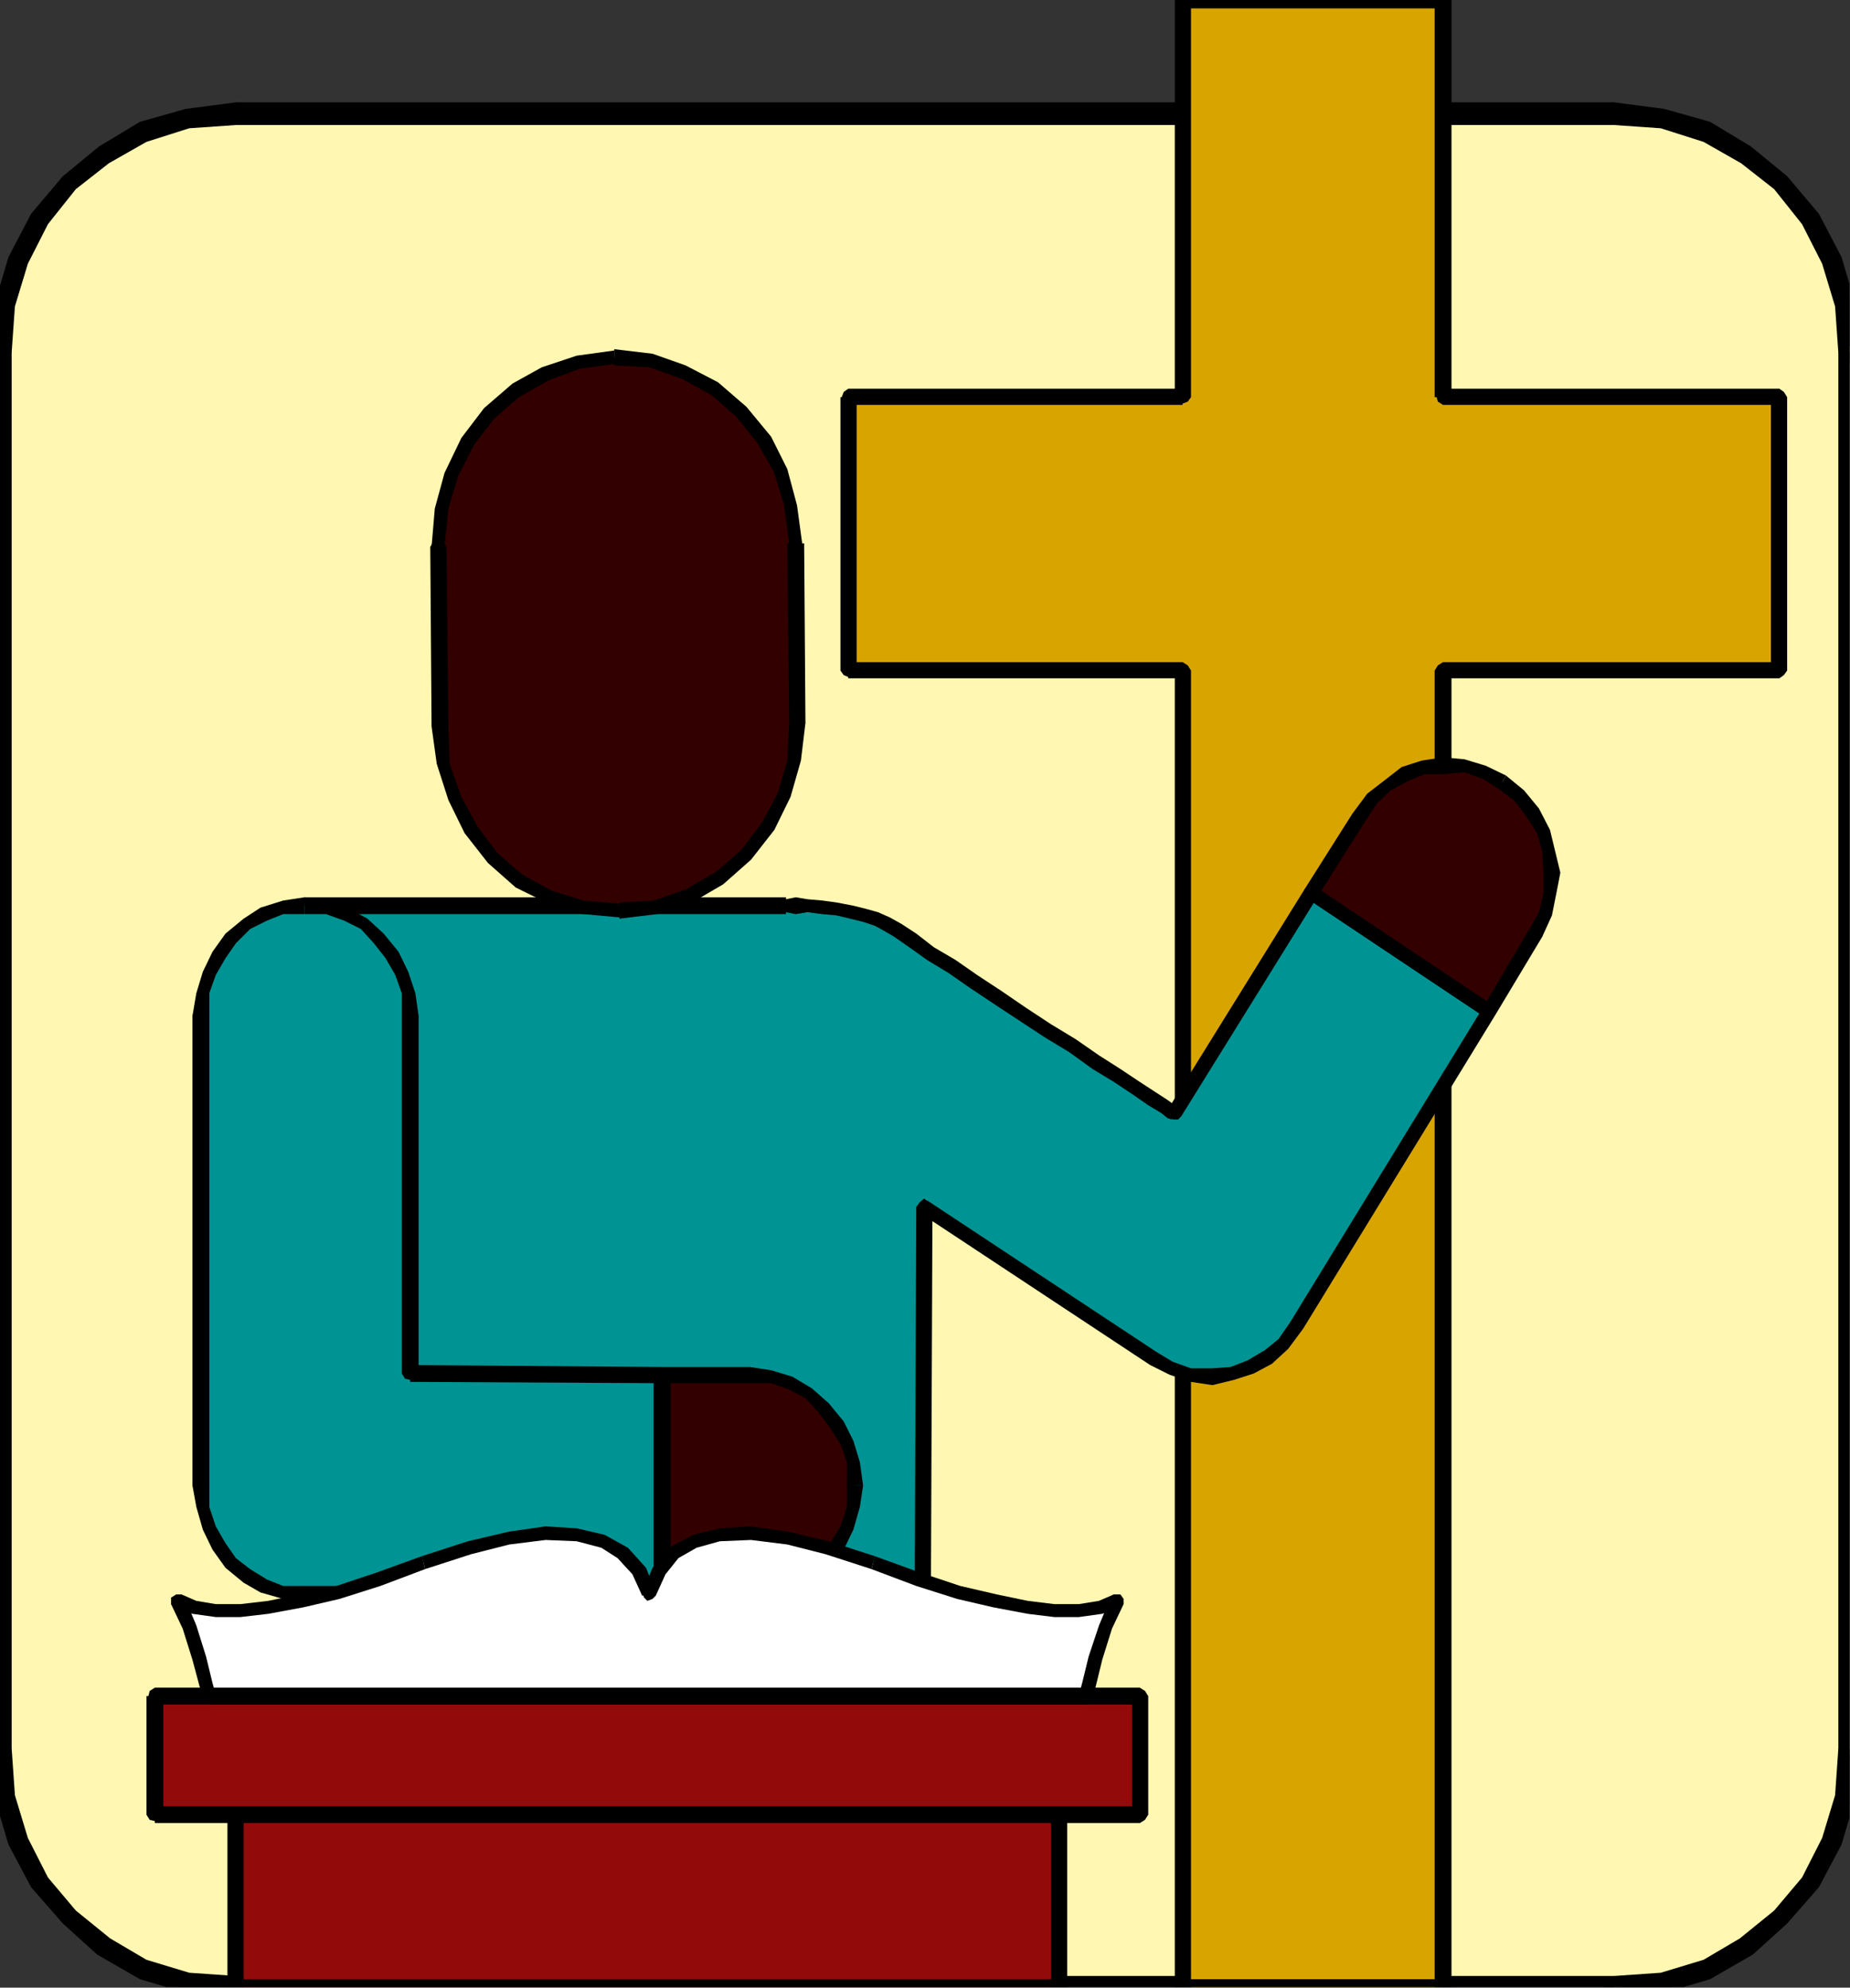 <?xml version="1.0" encoding="UTF-8" standalone="no"?>
<svg
   xmlns:ooo="http://xml.openoffice.org/svg/export"
   xmlns:dc="http://purl.org/dc/elements/1.1/"
   xmlns:cc="http://creativecommons.org/ns#"
   xmlns:rdf="http://www.w3.org/1999/02/22-rdf-syntax-ns#"
   xmlns:svg="http://www.w3.org/2000/svg"
   xmlns="http://www.w3.org/2000/svg"
   xmlns:sodipodi="http://sodipodi.sourceforge.net/DTD/sodipodi-0.dtd"
   xmlns:inkscape="http://www.inkscape.org/namespaces/inkscape"
   version="1.2"
   width="28.55mm"
   height="30.68mm"
   viewBox="0 0 2855 3068"
   preserveAspectRatio="xMidYMid"
   xml:space="preserve"
   id="svg247"
   sodipodi:docname="pulpit2.svg"
   style="fill-rule:evenodd;stroke-width:28.222;stroke-linejoin:round"
   inkscape:version="0.92.5 (2060ec1f9f, 2020-04-08)"><rect x="0" y="0" width="2855" height="3068" fill="#333333" stroke="none"/><sodipodi:namedview
   pagecolor="#ffffff"
   bordercolor="#666666"
   borderopacity="1"
   objecttolerance="10"
   gridtolerance="10"
   guidetolerance="10"
   inkscape:pageopacity="0"
   inkscape:pageshadow="2"
   inkscape:window-width="664"
   inkscape:window-height="487"
   id="namedview249"
   showgrid="false"
   inkscape:zoom="0.2102413"
   inkscape:cx="53.971654"
   inkscape:cy="57.977951"
   inkscape:window-x="0"
   inkscape:window-y="0"
   inkscape:window-maximized="0"
   inkscape:current-layer="svg247" />
 <defs
   class="ClipPathGroup"
   id="defs8">
  <clipPath
   id="presentation_clip_path"
   clipPathUnits="userSpaceOnUse">
   <rect
   x="0"
   y="0"
   width="21000"
   height="29700"
   id="rect2" />
  </clipPath>
  <clipPath
   id="presentation_clip_path_shrink"
   clipPathUnits="userSpaceOnUse">
   <rect
   x="21"
   y="29"
   width="20958"
   height="29641"
   id="rect5" />
  </clipPath>
 </defs>
 <defs
   class="TextShapeIndex"
   id="defs12">
  <g
   ooo:slide="id1"
   ooo:id-list="id3"
   id="g10" />
 </defs>
 <defs
   class="EmbeddedBulletChars"
   id="defs44">
  <g
   id="bullet-char-template-57356"
   transform="matrix(4.8828125e-4,0,0,-4.8828125e-4,0,0)">
   <path
   d="M 580,1141 1163,571 580,0 -4,571 Z"
   id="path14"
   inkscape:connector-curvature="0" />
  </g>
  <g
   id="bullet-char-template-57354"
   transform="matrix(4.8828125e-4,0,0,-4.8828125e-4,0,0)">
   <path
   d="M 8,1128 H 1137 V 0 H 8 Z"
   id="path17"
   inkscape:connector-curvature="0" />
  </g>
  <g
   id="bullet-char-template-10146"
   transform="matrix(4.8828125e-4,0,0,-4.8828125e-4,0,0)">
   <path
   d="M 174,0 602,739 174,1481 1456,739 Z M 1358,739 309,1346 659,739 Z"
   id="path20"
   inkscape:connector-curvature="0" />
  </g>
  <g
   id="bullet-char-template-10132"
   transform="matrix(4.8828125e-4,0,0,-4.8828125e-4,0,0)">
   <path
   d="M 2015,739 1276,0 H 717 l 543,543 H 174 v 393 h 1086 l -543,545 h 557 z"
   id="path23"
   inkscape:connector-curvature="0" />
  </g>
  <g
   id="bullet-char-template-10007"
   transform="matrix(4.8828125e-4,0,0,-4.8828125e-4,0,0)">
   <path
   d="m 0,-2 c -7,16 -16,29 -25,39 l 381,530 c -94,256 -141,385 -141,387 0,25 13,38 40,38 9,0 21,-2 34,-5 21,4 42,12 65,25 l 27,-13 111,-251 280,301 64,-25 24,25 c 21,-10 41,-24 62,-43 C 886,937 835,863 770,784 769,783 710,716 594,584 L 774,223 c 0,-27 -21,-55 -63,-84 l 16,-20 C 717,90 699,76 672,76 641,76 570,178 457,381 L 164,-76 c -22,-34 -53,-51 -92,-51 -42,0 -63,17 -64,51 -7,9 -10,24 -10,44 0,9 1,19 2,30 z"
   id="path26"
   inkscape:connector-curvature="0" />
  </g>
  <g
   id="bullet-char-template-10004"
   transform="matrix(4.8828125e-4,0,0,-4.8828125e-4,0,0)">
   <path
   d="M 285,-33 C 182,-33 111,30 74,156 52,228 41,333 41,471 c 0,78 14,145 41,201 34,71 87,106 158,106 53,0 88,-31 106,-94 l 23,-176 c 8,-64 28,-97 59,-98 l 735,706 c 11,11 33,17 66,17 42,0 63,-15 63,-46 V 965 c 0,-36 -10,-64 -30,-84 L 442,47 C 390,-6 338,-33 285,-33 Z"
   id="path29"
   inkscape:connector-curvature="0" />
  </g>
  <g
   id="bullet-char-template-9679"
   transform="matrix(4.8828125e-4,0,0,-4.8828125e-4,0,0)">
   <path
   d="M 813,0 C 632,0 489,54 383,161 276,268 223,411 223,592 c 0,181 53,324 160,431 106,107 249,161 430,161 179,0 323,-54 432,-161 108,-107 162,-251 162,-431 0,-180 -54,-324 -162,-431 C 1136,54 992,0 813,0 Z"
   id="path32"
   inkscape:connector-curvature="0" />
  </g>
  <g
   id="bullet-char-template-8226"
   transform="matrix(4.8828125e-4,0,0,-4.8828125e-4,0,0)">
   <path
   d="m 346,457 c -73,0 -137,26 -191,78 -54,51 -81,114 -81,188 0,73 27,136 81,188 54,52 118,78 191,78 73,0 134,-26 185,-79 51,-51 77,-114 77,-187 0,-75 -25,-137 -76,-188 -50,-52 -112,-78 -186,-78 z"
   id="path35"
   inkscape:connector-curvature="0" />
  </g>
  <g
   id="bullet-char-template-8211"
   transform="matrix(4.8828125e-4,0,0,-4.8828125e-4,0,0)">
   <path
   d="M -4,459 H 1135 V 606 H -4 Z"
   id="path38"
   inkscape:connector-curvature="0" />
  </g>
  <g
   id="bullet-char-template-61548"
   transform="matrix(4.8828125e-4,0,0,-4.8828125e-4,0,0)">
   <path
   d="m 173,740 c 0,163 58,303 173,419 116,115 255,173 419,173 163,0 302,-58 418,-173 116,-116 174,-256 174,-419 0,-163 -58,-303 -174,-418 C 1067,206 928,148 765,148 601,148 462,206 346,322 231,437 173,577 173,740 Z"
   id="path41"
   inkscape:connector-curvature="0" />
  </g>
 </defs>
 <g
   id="g49"
   transform="translate(-9072,-13316)">
  <g
   id="id2"
   class="Master_Slide">
   <g
   id="bg-id2"
   class="Background" />
   <g
   id="bo-id2"
   class="BackgroundObjects" />
  </g>
 </g>
 <g
   class="SlideGroup"
   id="g245"
   transform="translate(-9072,-13316)">
  <g
   id="g243">
   <g
   id="container-id1">
    <g
   id="id1"
   class="Slide"
   clip-path="url(#presentation_clip_path)">
     <g
   class="Page"
   id="g239">
      <g
   class="Graphic"
   id="g237">
       <g
   id="id3">
        <rect
   class="BoundingBox"
   x="9072"
   y="13316"
   width="2855"
   height="3068"
   id="rect51"
   style="fill:none;stroke:none" />
        <defs
   id="defs56">
         <clipPath
   id="clip_path_1"
   clipPathUnits="userSpaceOnUse">
          <path
   d="m 9072,13316 h 2854 v 3067 H 9072 Z"
   id="path53"
   inkscape:connector-curvature="0" />
         </clipPath>
        </defs>
        <g
   clip-path="url(#clip_path_1)"
   id="g234">
         <path
   d="m 11927,16015 -8,74 -20,69 -33,63 -46,54 -53,45 -61,36 -69,20 -74,8 H 9436 l -74,-8 -69,-20 -61,-36 -53,-45 -46,-54 -33,-63 -20,-69 -8,-74 v -2155 l 8,-74 20,-68 33,-64 46,-56 53,-43 61,-36 69,-20 74,-8 h 2127 l 74,8 69,20 61,36 53,43 46,56 33,64 20,68 8,74 z"
   id="path58"
   inkscape:connector-curvature="0"
   style="fill:#fff7b2;stroke:none" />
         <path
   d="m 11563,16397 v 0 l 74,-10 71,-21 64,-35 56,-49 48,-56 33,-66 21,-71 10,-74 h -26 l -5,74 -20,66 -33,61 -43,51 -51,43 -59,36 -66,20 -74,5 v 0 0 l -7,5 -3,8 3,8 z"
   id="path60"
   inkscape:connector-curvature="0"
   style="fill:#000000;stroke:none" />
         <path
   d="m 9436,16397 v 0 h 2127 v -26 H 9436 v 0 0 l -8,5 -3,8 3,8 z"
   id="path62"
   inkscape:connector-curvature="0"
   style="fill:#000000;stroke:none" />
         <path
   d="m 9059,16015 v 0 l 10,74 21,71 33,66 48,56 56,49 64,35 71,21 74,10 v -26 l -74,-5 -66,-20 -59,-36 -51,-43 -43,-51 -33,-61 -20,-66 -5,-74 v 0 0 l -5,-7 -8,-5 -8,5 z"
   id="path64"
   inkscape:connector-curvature="0"
   style="fill:#000000;stroke:none" />
         <path
   d="m 9059,13860 v 0 2155 h 26 v -2155 0 0 l -5,-8 -8,-5 -8,5 z"
   id="path66"
   inkscape:connector-curvature="0"
   style="fill:#000000;stroke:none" />
         <path
   d="m 9436,13479 v 0 l -74,10 -71,20 -64,36 -56,46 -48,58 -33,66 -21,71 -10,74 h 26 l 5,-74 20,-66 33,-61 43,-53 51,-41 59,-35 66,-21 74,-5 v 0 0 l 7,-5 5,-8 -5,-7 z"
   id="path68"
   inkscape:connector-curvature="0"
   style="fill:#000000;stroke:none" />
         <path
   d="m 11563,13479 v 0 H 9436 v 25 h 2127 v 0 0 l 8,-5 5,-8 -5,-7 z"
   id="path70"
   inkscape:connector-curvature="0"
   style="fill:#000000;stroke:none" />
         <path
   d="m 11940,13860 v 0 l -10,-74 -21,-71 -33,-66 -48,-58 -56,-46 -64,-36 -71,-20 -74,-10 v 25 l 74,5 66,21 59,35 51,41 43,53 33,61 20,66 5,74 v 0 0 l 5,8 8,2 8,-2 z"
   id="path72"
   inkscape:connector-curvature="0"
   style="fill:#000000;stroke:none" />
         <path
   d="m 11940,16015 v 0 -2155 h -26 v 2155 0 0 l 5,8 8,3 8,-3 z"
   id="path74"
   inkscape:connector-curvature="0"
   style="fill:#000000;stroke:none" />
         <path
   d="m 11563,16402 v 0 l 77,-10 71,-21 66,-38 53,-48 49,-56 35,-66 21,-71 10,-77 h -36 l -5,72 -20,66 -31,61 -43,51 -53,43 -56,33 -66,20 -72,5 v 0 0 l -12,5 -5,13 5,13 z"
   id="path76"
   inkscape:connector-curvature="0"
   style="fill:#000000;stroke:none" />
         <path
   d="m 9436,16402 v 0 h 2127 v -36 H 9436 v 0 0 l -13,5 -5,13 5,13 z"
   id="path78"
   inkscape:connector-curvature="0"
   style="fill:#000000;stroke:none" />
         <path
   d="m 9054,16015 v 0 l 10,77 21,71 35,66 49,56 53,48 66,38 71,21 77,10 v -36 l -72,-5 -66,-20 -56,-33 -53,-43 -43,-51 -31,-61 -20,-66 -5,-72 v 0 0 l -5,-12 -13,-5 -13,5 z"
   id="path80"
   inkscape:connector-curvature="0"
   style="fill:#000000;stroke:none" />
         <path
   d="m 9054,13860 v 0 2155 h 36 v -2155 0 0 l -5,-13 -13,-5 -13,5 z"
   id="path82"
   inkscape:connector-curvature="0"
   style="fill:#000000;stroke:none" />
         <path
   d="m 9436,13474 v 0 l -77,10 -71,20 -63,38 -56,46 -49,58 -35,67 -21,71 -10,76 h 36 l 5,-71 20,-66 31,-61 43,-54 51,-40 58,-33 66,-21 72,-5 v 0 0 l 12,-5 5,-13 -5,-12 z"
   id="path84"
   inkscape:connector-curvature="0"
   style="fill:#000000;stroke:none" />
         <path
   d="m 11563,13474 v 0 H 9436 v 35 h 2127 v 0 0 l 13,-5 5,-13 -5,-12 z"
   id="path86"
   inkscape:connector-curvature="0"
   style="fill:#000000;stroke:none" />
         <path
   d="m 11945,13860 v 0 l -10,-76 -21,-71 -35,-67 -49,-58 -56,-46 -63,-38 -71,-20 -77,-10 v 35 l 72,5 66,21 58,33 51,40 43,54 31,61 20,66 5,71 v 0 0 l 5,13 13,5 13,-5 z"
   id="path88"
   inkscape:connector-curvature="0"
   style="fill:#000000;stroke:none" />
         <path
   d="m 11945,16015 v 0 -2155 h -36 v 2155 0 0 l 5,13 13,5 13,-5 z"
   id="path90"
   inkscape:connector-curvature="0"
   style="fill:#000000;stroke:none" />
         <path
   d="m 11299,14351 h 519 v -422 h -519 v -613 h -402 v 613 h -516 v 422 h 516 v 386 691 661 295 h 402 z"
   id="path92"
   inkscape:connector-curvature="0"
   style="fill:#d8a500;stroke:none" />
         <path
   d="m 11805,14351 13,-13 h -519 v 25 h 519 l 12,-12 -12,12 7,-5 5,-7 -5,-8 -7,-5 z"
   id="path94"
   inkscape:connector-curvature="0"
   style="fill:#000000;stroke:none" />
         <path
   d="m 11818,13941 -13,-12 v 422 h 25 v -422 l -12,-13 12,13 -5,-8 -7,-5 -8,5 -5,8 z"
   id="path96"
   inkscape:connector-curvature="0"
   style="fill:#000000;stroke:none" />
         <path
   d="m 11286,13929 13,12 h 519 v -25 h -519 l 13,13 -13,-13 -8,5 -2,8 2,7 8,5 z"
   id="path98"
   inkscape:connector-curvature="0"
   style="fill:#000000;stroke:none" />
         <path
   d="m 11299,13329 -13,-13 v 613 h 26 v -613 l -13,-13 13,13 -5,-8 -8,-5 -8,5 -5,8 z"
   id="path100"
   inkscape:connector-curvature="0"
   style="fill:#000000;stroke:none" />
         <path
   d="m 10910,13316 -13,13 h 402 v -26 h -402 l -12,13 12,-13 -7,5 -3,8 3,8 7,5 z"
   id="path102"
   inkscape:connector-curvature="0"
   style="fill:#000000;stroke:none" />
         <path
   d="m 10897,13941 13,-12 v -613 h -25 v 613 l 12,-13 -12,13 5,7 7,3 8,-3 5,-7 z"
   id="path104"
   inkscape:connector-curvature="0"
   style="fill:#000000;stroke:none" />
         <path
   d="m 10394,13929 -13,12 h 516 v -25 h -516 l -12,13 12,-13 -7,5 -3,8 3,7 7,5 z"
   id="path106"
   inkscape:connector-curvature="0"
   style="fill:#000000;stroke:none" />
         <path
   d="m 10381,14338 13,13 v -422 h -25 v 422 l 12,12 -12,-12 5,7 7,3 8,-3 5,-7 z"
   id="path108"
   inkscape:connector-curvature="0"
   style="fill:#000000;stroke:none" />
         <path
   d="m 10910,14351 -13,-13 h -516 v 25 h 516 l -12,-12 12,12 8,-5 5,-7 -5,-8 -8,-5 z"
   id="path110"
   inkscape:connector-curvature="0"
   style="fill:#000000;stroke:none" />
         <path
   d="m 10897,16371 13,13 v -295 -661 -691 -386 h -25 v 386 691 661 295 l 12,13 -12,-13 5,8 7,2 8,-2 5,-8 z"
   id="path112"
   inkscape:connector-curvature="0"
   style="fill:#000000;stroke:none" />
         <path
   d="m 11286,16384 13,-13 h -402 v 26 h 402 l 13,-13 -13,13 8,-5 5,-8 -5,-8 -8,-5 z"
   id="path114"
   inkscape:connector-curvature="0"
   style="fill:#000000;stroke:none" />
         <path
   d="m 11299,14338 -13,13 v 2033 h 26 v -2033 l -13,12 13,-12 -5,-8 -8,-5 -8,5 -5,8 z"
   id="path116"
   inkscape:connector-curvature="0"
   style="fill:#000000;stroke:none" />
         <path
   d="m 10498,15179 354,234 28,15 30,10 33,3 31,-5 28,-10 28,-16 22,-20 21,-28 297,-485 -274,-183 -211,340 -5,-2 -11,-8 -20,-13 -23,-15 -30,-20 -33,-21 -36,-25 -38,-23 -38,-25 -38,-26 -39,-25 -33,-23 -33,-20 -28,-21 -22,-15 -18,-10 -15,-8 -18,-5 -21,-5 -23,-5 -22,-2 -23,-3 h -18 -15 -743 v 1215 h 954 z"
   id="path118"
   inkscape:connector-curvature="0"
   style="fill:#009393;stroke:none" />
         <path
   d="m 10857,15403 v 0 l -354,-234 -10,20 354,234 v 0 0 h 7 l 8,-7 v -8 z"
   id="path120"
   inkscape:connector-curvature="0"
   style="fill:#000000;stroke:none" />
         <path
   d="m 11063,15357 v 0 l -18,26 -21,17 -27,16 -26,10 -28,2 h -33 l -28,-10 -25,-15 -10,20 30,15 33,11 33,5 33,-8 31,-10 28,-15 25,-23 23,-31 v 0 0 -7 l -5,-8 h -10 z"
   id="path122"
   inkscape:connector-curvature="0"
   style="fill:#000000;stroke:none" />
         <path
   d="m 11365,14887 -5,-15 -297,485 20,10 297,-485 -5,-15 5,15 v -8 l -5,-7 h -10 l -5,5 z"
   id="path124"
   inkscape:connector-curvature="0"
   style="fill:#000000;stroke:none" />
         <path
   d="m 11106,14699 -15,5 274,183 10,-20 -274,-183 -16,5 16,-5 h -8 l -8,5 v 10 l 6,5 z"
   id="path126"
   inkscape:connector-curvature="0"
   style="fill:#000000;stroke:none" />
         <path
   d="m 10880,15044 15,-5 211,-340 -21,-10 -211,340 16,-5 -16,5 v 8 l 8,7 h 8 l 5,-5 z"
   id="path128"
   inkscape:connector-curvature="0"
   style="fill:#000000;stroke:none" />
         <path
   d="m 10435,14752 v 0 l 17,10 23,16 28,20 33,20 33,23 39,26 38,25 38,25 38,23 36,26 33,20 30,20 23,16 20,12 10,8 6,2 10,-20 -5,-2 -11,-8 -20,-13 -23,-15 -30,-20 -33,-21 -36,-25 -38,-23 -38,-25 -38,-26 -38,-25 -33,-23 -34,-20 -27,-21 -23,-15 -18,-10 v 0 0 h -8 l -7,5 v 10 z"
   id="path130"
   inkscape:connector-curvature="0"
   style="fill:#000000;stroke:none" />
         <path
   d="m 10285,14727 v -3 l 15,3 18,-3 23,3 22,2 21,5 20,5 18,6 13,7 10,-20 -18,-8 -18,-5 -20,-5 -26,-5 -22,-3 -23,-2 -18,-3 -15,3 v -3 3 l -8,2 -2,8 2,8 8,2 z"
   id="path132"
   inkscape:connector-curvature="0"
   style="fill:#000000;stroke:none" />
         <path
   d="m 9555,14714 -13,13 h 743 v -26 h -743 l -12,13 12,-13 -7,5 -3,8 3,8 7,5 z"
   id="path134"
   inkscape:connector-curvature="0"
   style="fill:#000000;stroke:none" />
         <path
   d="m 9542,15916 13,13 v -1215 h -25 v 1215 l 12,13 -12,-13 5,8 7,2 8,-2 5,-8 z"
   id="path136"
   inkscape:connector-curvature="0"
   style="fill:#000000;stroke:none" />
         <path
   d="m 10483,15929 13,-13 h -954 v 26 h 954 l 12,-13 -12,13 7,-5 5,-8 -5,-8 -7,-5 z"
   id="path138"
   inkscape:connector-curvature="0"
   style="fill:#000000;stroke:none" />
         <path
   d="m 10503,15169 -17,10 -3,750 h 25 l 3,-750 -18,10 18,-10 -5,-7 -8,-6 -7,6 -5,7 z"
   id="path140"
   inkscape:connector-curvature="0"
   style="fill:#000000;stroke:none" />
         <path
   d="m 9542,15777 -33,-3 -30,-10 -26,-15 -25,-21 -18,-25 -15,-28 -10,-33 -3,-33 v -725 l 3,-35 10,-31 15,-28 18,-25 25,-23 26,-15 30,-10 33,-3 33,3 31,10 28,15 23,23 20,25 15,28 10,31 3,35 v 125 185 168 74 l 389,2 v 339 z"
   id="path142"
   inkscape:connector-curvature="0"
   style="fill:#009393;stroke:none" />
         <path
   d="m 9369,15609 v 0 l 6,33 10,35 15,31 20,28 28,23 26,15 35,10 33,5 v -25 h -33 l -25,-10 -26,-16 -22,-17 -16,-23 -15,-26 -10,-30 v -33 0 0 l -5,-8 -8,-5 -7,5 z"
   id="path144"
   inkscape:connector-curvature="0"
   style="fill:#000000;stroke:none" />
         <path
   d="m 9369,14884 v 0 725 h 26 v -725 0 0 l -5,-7 -8,-5 -7,5 z"
   id="path146"
   inkscape:connector-curvature="0"
   style="fill:#000000;stroke:none" />
         <path
   d="m 9542,14701 v 0 l -33,5 -35,11 -26,17 -28,23 -20,28 -15,31 -10,33 -6,35 h 26 v -35 l 10,-28 15,-26 16,-23 22,-22 26,-13 25,-10 h 33 v 0 z"
   id="path148"
   inkscape:connector-curvature="0"
   style="fill:#000000;stroke:none" />
         <path
   d="m 9718,14884 v 0 l -5,-35 -11,-33 -15,-31 -23,-28 -25,-23 -31,-17 -33,-11 -33,-5 v 26 h 33 l 28,10 26,13 20,22 18,23 15,26 10,28 v 35 0 0 l 5,8 8,2 8,-2 z"
   id="path150"
   inkscape:connector-curvature="0"
   style="fill:#000000;stroke:none" />
         <path
   d="m 9705,15423 13,13 v -74 -168 -185 -125 h -26 v 125 185 168 74 l 13,13 -13,-13 5,8 8,2 8,-2 5,-8 z"
   id="path152"
   inkscape:connector-curvature="0"
   style="fill:#000000;stroke:none" />
         <path
   d="m 10107,15438 -13,-12 -389,-3 v 26 l 389,2 -13,-13 13,13 8,-5 5,-8 -5,-7 -8,-5 z"
   id="path154"
   inkscape:connector-curvature="0"
   style="fill:#000000;stroke:none" />
         <path
   d="m 10094,15789 13,-12 v -339 h -26 v 339 l 13,-13 -13,13 5,7 8,3 8,-3 5,-7 z"
   id="path156"
   inkscape:connector-curvature="0"
   style="fill:#000000;stroke:none" />
         <path
   d="m 9542,15789 v 0 h 552 v -25 h -552 v 0 0 l -7,5 -3,8 3,7 z"
   id="path158"
   inkscape:connector-curvature="0"
   style="fill:#000000;stroke:none" />
         <path
   d="m 11441,14757 16,-30 7,-33 3,-31 -5,-33 -8,-30 -18,-31 -20,-25 -25,-21 -28,-15 -31,-10 h -33 l -30,2 -28,11 -28,17 -23,21 -21,28 -73,117 274,183 z"
   id="path160"
   inkscape:connector-curvature="0"
   style="fill:#330000;stroke:none" />
         <path
   d="m 11385,14534 v 0 l 23,17 18,23 18,28 8,28 2,33 v 31 l -7,30 -16,28 21,10 15,-33 7,-35 6,-31 -8,-33 -8,-33 -17,-33 -23,-28 -28,-23 v 0 z"
   id="path162"
   inkscape:connector-curvature="0"
   style="fill:#000000;stroke:none" />
         <path
   d="m 11180,14582 v 0 l 17,-26 21,-20 28,-15 25,-10 h 28 l 33,-3 28,10 25,16 11,-21 -31,-15 -33,-10 -33,-3 -33,5 -31,10 -27,21 -26,20 -23,31 v 0 0 7 l 8,8 h 7 z"
   id="path164"
   inkscape:connector-curvature="0"
   style="fill:#000000;stroke:none" />
         <path
   d="m 11101,14684 5,15 74,-117 -21,-10 -74,117 6,15 -6,-15 v 7 l 8,8 h 8 l 5,-5 z"
   id="path166"
   inkscape:connector-curvature="0"
   style="fill:#000000;stroke:none" />
         <path
   d="m 11360,14872 15,-5 -274,-183 -10,20 274,183 15,-5 -15,5 h 8 l 7,-8 v -7 l -5,-5 z"
   id="path168"
   inkscape:connector-curvature="0"
   style="fill:#000000;stroke:none" />
         <path
   d="m 11431,14752 v 0 l -71,120 20,10 72,-120 v 0 0 -7 l -5,-8 h -11 z"
   id="path170"
   inkscape:connector-curvature="0"
   style="fill:#000000;stroke:none" />
         <path
   d="m 10229,15777 33,-3 30,-10 28,-15 23,-21 20,-25 16,-28 10,-33 2,-33 -2,-36 -10,-30 -16,-28 -20,-26 -23,-23 -28,-15 -30,-10 -33,-3 h -135 v 339 z"
   id="path172"
   inkscape:connector-curvature="0"
   style="fill:#330000;stroke:none" />
         <path
   d="m 10379,15609 v 0 33 l -10,30 -16,26 -17,23 -21,17 -25,16 -28,10 h -33 v 25 l 33,-5 33,-10 30,-15 26,-23 23,-28 15,-31 10,-35 5,-33 v 0 z"
   id="path174"
   inkscape:connector-curvature="0"
   style="fill:#000000;stroke:none" />
         <path
   d="m 10229,15451 v 0 h 33 l 28,10 25,13 21,23 17,23 16,25 10,28 v 36 h 25 l -5,-36 -10,-33 -15,-30 -23,-28 -26,-23 -30,-18 -33,-10 -33,-5 v 0 0 l -8,5 -2,7 2,8 z"
   id="path176"
   inkscape:connector-curvature="0"
   style="fill:#000000;stroke:none" />
         <path
   d="m 10107,15438 -13,13 h 135 v -25 h -135 l -13,12 13,-12 -8,5 -2,7 2,8 8,5 z"
   id="path178"
   inkscape:connector-curvature="0"
   style="fill:#000000;stroke:none" />
         <path
   d="m 10094,15764 13,13 v -339 h -26 v 339 l 13,12 -13,-12 5,7 8,3 8,-3 5,-7 z"
   id="path180"
   inkscape:connector-curvature="0"
   style="fill:#000000;stroke:none" />
         <path
   d="m 10229,15764 v 0 h -135 v 25 h 135 v 0 0 l 7,-5 5,-7 -5,-8 z"
   id="path182"
   inkscape:connector-curvature="0"
   style="fill:#000000;stroke:none" />
         <path
   d="m 10302,14432 -5,58 -15,54 -25,48 -33,43 -41,36 -48,28 -51,18 -56,5 -56,-5 -51,-16 -48,-25 -41,-36 -33,-43 -25,-48 -18,-54 -5,-58 -3,-277 5,-59 16,-53 25,-51 33,-43 41,-36 46,-25 50,-18 56,-7 56,5 51,17 48,26 41,35 36,44 25,48 15,53 8,59 z"
   id="path184"
   inkscape:connector-curvature="0"
   style="fill:#330000;stroke:none" />
         <path
   d="m 10028,14732 v 2 l 58,-7 54,-18 48,-28 43,-38 36,-46 25,-51 16,-56 7,-58 h -25 l -3,58 -15,51 -25,46 -31,41 -38,33 -48,28 -49,17 -53,3 v 2 z"
   id="path186"
   inkscape:connector-curvature="0"
   style="fill:#000000;stroke:none" />
         <path
   d="m 9738,14437 v 0 l 8,58 18,56 25,51 36,46 43,38 51,25 53,16 56,5 v -21 l -56,-5 -48,-15 -46,-25 -38,-33 -31,-41 -25,-46 -18,-51 -2,-58 v 0 0 l -6,-8 -7,-5 -8,5 z"
   id="path188"
   inkscape:connector-curvature="0"
   style="fill:#000000;stroke:none" />
         <path
   d="m 9738,14160 h -2 l 2,277 h 26 l -3,-277 h -3 3 l -5,-8 -8,-5 -7,5 -5,8 z"
   id="path190"
   inkscape:connector-curvature="0"
   style="fill:#000000;stroke:none" />
         <path
   d="m 10020,13855 v 2 l -58,8 -54,18 -45,25 -44,38 -35,46 -26,54 -15,55 -5,59 h 20 l 6,-59 15,-50 25,-49 31,-40 38,-33 46,-26 48,-18 53,-7 v 2 z"
   id="path192"
   inkscape:connector-curvature="0"
   style="fill:#000000;stroke:none" />
         <path
   d="m 10313,14155 h -3 l -8,-59 -15,-56 -25,-50 -38,-46 -44,-38 -50,-26 -51,-18 -59,-7 v 25 l 54,3 51,18 45,25 38,33 33,41 26,46 15,50 8,59 h -3 v 0 l 5,7 8,3 8,-3 z"
   id="path194"
   inkscape:connector-curvature="0"
   style="fill:#000000;stroke:none" />
         <path
   d="m 10315,14432 v 0 l -2,-277 h -26 l 3,277 v 0 0 l 5,7 7,3 8,-3 z"
   id="path196"
   inkscape:connector-curvature="0"
   style="fill:#000000;stroke:none" />
         <path
   d="m 10707,16112 v 272 H 9436 v -272 z"
   id="path198"
   inkscape:connector-curvature="0"
   style="fill:#930a0a;stroke:none" />
         <path
   d="m 10707,16397 12,-13 v -272 h -25 v 272 l 13,-13 -13,13 5,8 8,2 7,-2 5,-8 z"
   id="path200"
   inkscape:connector-curvature="0"
   style="fill:#000000;stroke:none" />
         <path
   d="m 9423,16384 13,13 h 1271 v -26 H 9436 l 12,13 -12,-13 -8,5 -3,8 3,8 8,5 z"
   id="path202"
   inkscape:connector-curvature="0"
   style="fill:#000000;stroke:none" />
         <path
   d="m 9436,16099 -13,13 v 272 h 25 v -272 l -12,13 12,-13 -5,-8 -7,-5 -8,5 -5,8 z"
   id="path204"
   inkscape:connector-curvature="0"
   style="fill:#000000;stroke:none" />
         <path
   d="m 10719,16112 -12,-13 H 9436 v 26 h 1271 l -13,-13 13,13 7,-5 5,-8 -5,-8 -7,-5 z"
   id="path206"
   inkscape:connector-curvature="0"
   style="fill:#000000;stroke:none" />
         <path
   d="m 10831,16117 v -183 H 9311 v 183 z"
   id="path208"
   inkscape:connector-curvature="0"
   style="fill:#930a0a;stroke:none" />
         <path
   d="m 10831,15947 -12,-13 v 183 h 25 v -183 l -13,-13 13,13 -5,-8 -8,-5 -7,5 -5,8 z"
   id="path210"
   inkscape:connector-curvature="0"
   style="fill:#000000;stroke:none" />
         <path
   d="m 9324,15934 -13,13 h 1520 v -26 H 9311 l -13,13 13,-13 -8,5 -2,8 2,8 8,5 z"
   id="path212"
   inkscape:connector-curvature="0"
   style="fill:#000000;stroke:none" />
         <path
   d="m 9311,16104 13,13 v -183 h -26 v 183 l 13,13 -13,-13 5,8 8,2 8,-2 5,-8 z"
   id="path214"
   inkscape:connector-curvature="0"
   style="fill:#000000;stroke:none" />
         <path
   d="m 10819,16117 12,-13 H 9311 v 26 h 1520 l 13,-13 -13,13 8,-5 5,-8 -5,-8 -8,-5 z"
   id="path216"
   inkscape:connector-curvature="0"
   style="fill:#000000;stroke:none" />
         <path
   d="m 10747,15934 5,-18 11,-40 15,-49 18,-40 -26,10 -33,5 h -38 l -41,-5 -50,-10 -56,-13 -64,-20 -69,-26 -71,-23 -61,-15 -56,-8 -48,3 -38,10 -33,18 -23,28 -15,36 -16,-36 -25,-28 -31,-18 -40,-10 -48,-3 -56,8 -61,15 -72,23 -68,26 -64,20 -56,13 -51,10 -43,5 h -38 l -33,-5 -25,-10 17,40 16,49 10,40 5,18 z"
   id="path218"
   inkscape:connector-curvature="0"
   style="fill:#ffffff;stroke:none" />
         <path
   d="m 10801,15797 -15,-15 -18,43 -16,48 -10,41 -5,18 21,5 5,-18 10,-41 15,-48 18,-38 -15,-15 15,15 v -8 l -5,-7 h -10 l -5,5 z"
   id="path220"
   inkscape:connector-curvature="0"
   style="fill:#000000;stroke:none" />
         <path
   d="m 10417,15738 v 0 l 69,26 63,20 56,13 53,10 41,5 h 38 l 36,-5 28,-10 -10,-20 -23,10 -31,5 h -38 l -41,-5 -48,-10 -56,-13 -63,-21 -69,-25 v 0 z"
   id="path222"
   inkscape:connector-curvature="0"
   style="fill:#000000;stroke:none" />
         <path
   d="m 10063,15779 h 21 l 15,-33 20,-25 28,-16 36,-10 48,-2 56,7 59,15 71,23 5,-20 -71,-23 -64,-15 -56,-8 -48,3 -41,10 -38,20 -25,31 -16,38 h 21 -21 l 3,8 5,5 8,-3 5,-5 z"
   id="path224"
   inkscape:connector-curvature="0"
   style="fill:#000000;stroke:none" />
         <path
   d="m 9728,15738 v 0 l 71,-23 59,-15 56,-7 48,2 38,10 25,16 23,25 15,33 21,-5 -15,-38 -28,-31 -36,-20 -43,-10 -48,-3 -56,8 -64,15 -71,23 v 0 z"
   id="path226"
   inkscape:connector-curvature="0"
   style="fill:#000000;stroke:none" />
         <path
   d="m 9357,15782 -16,15 28,10 36,5 h 38 l 43,-5 54,-10 56,-13 63,-20 69,-26 -5,-20 -69,25 -63,21 -56,13 -49,10 -43,5 h -38 l -30,-5 -23,-10 -16,15 16,-15 h -8 l -8,5 v 10 l 5,5 z"
   id="path228"
   inkscape:connector-curvature="0"
   style="fill:#000000;stroke:none" />
         <path
   d="m 9395,15921 10,11 -5,-18 -10,-41 -15,-48 -18,-43 -21,10 18,38 15,48 11,41 5,18 10,10 -10,-10 5,5 7,2 5,-5 3,-7 z"
   id="path230"
   inkscape:connector-curvature="0"
   style="fill:#000000;stroke:none" />
         <path
   d="m 10737,15932 10,-11 H 9395 v 26 h 1352 l 11,-10 -11,10 8,-5 5,-8 -5,-8 -8,-5 z"
   id="path232"
   inkscape:connector-curvature="0"
   style="fill:#000000;stroke:none" />
        </g>
       </g>
      </g>
     </g>
    </g>
   </g>
  </g>
 </g>
</svg>
